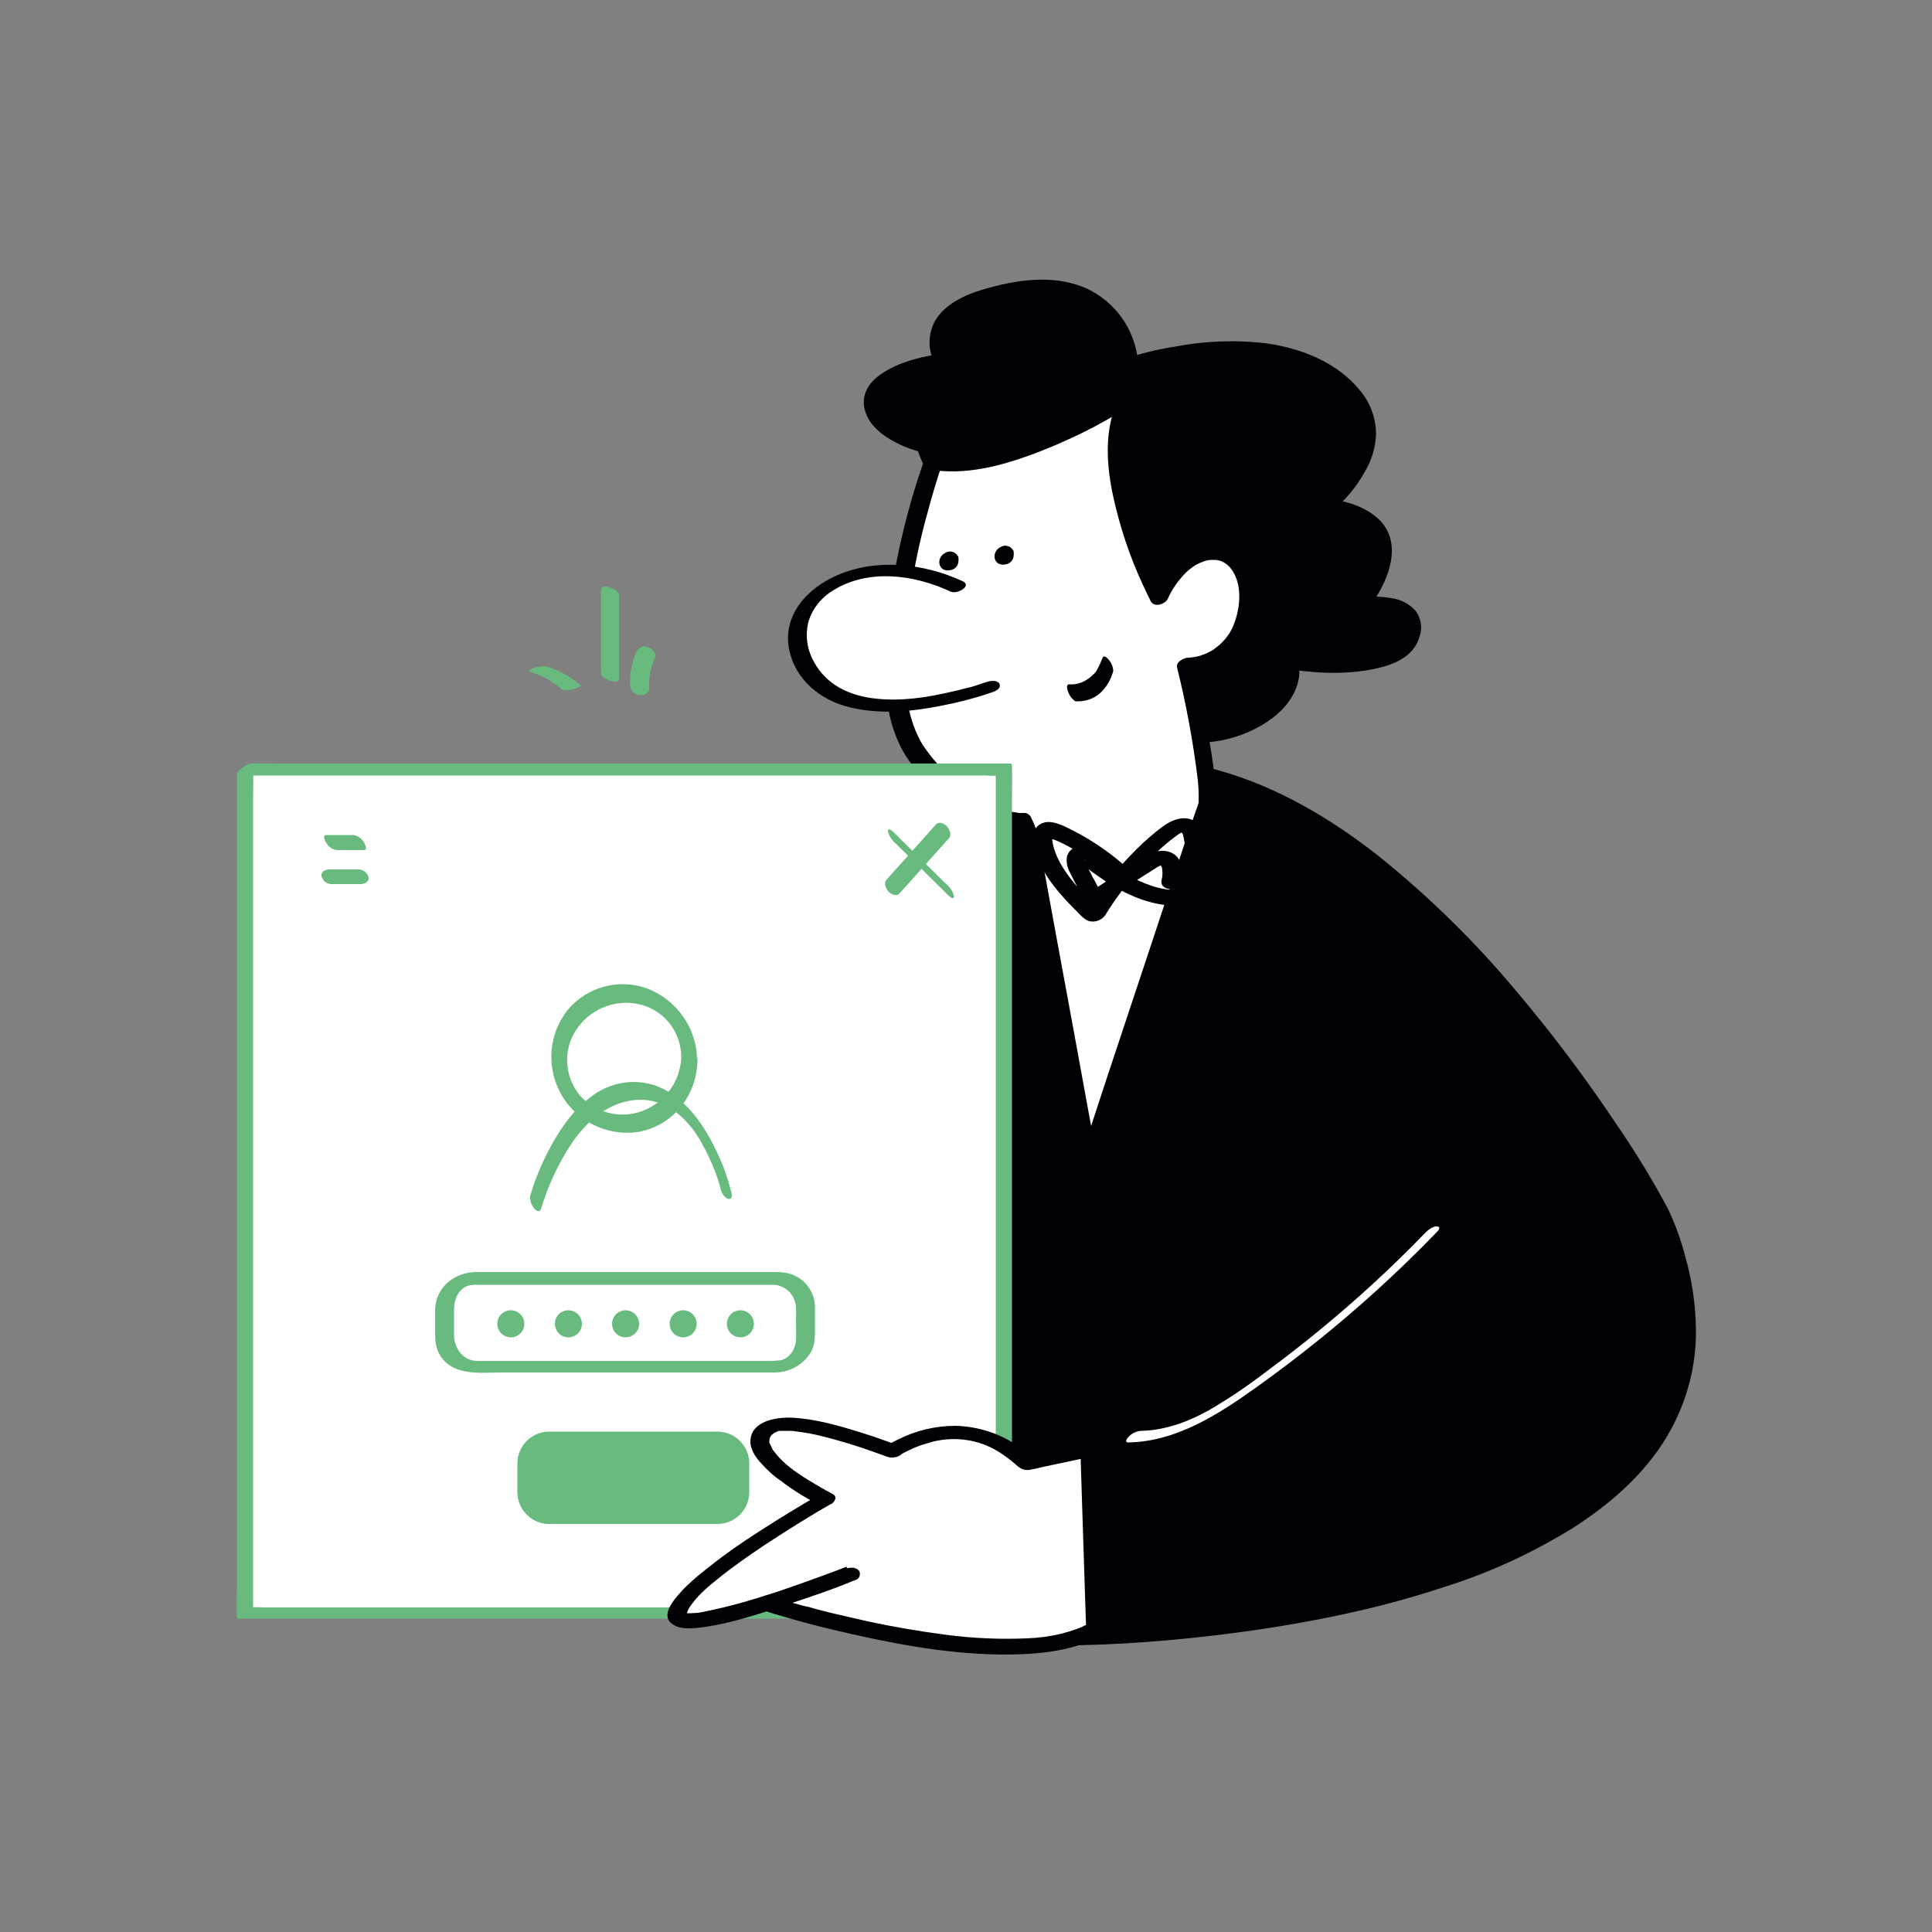 <svg width="200" height="200" viewBox="0 0 200 200" fill="none" xmlns="http://www.w3.org/2000/svg">
<rect x="0" y="0" width="200" height="200" fill="#808080" stroke="none"/>
<path d="M111.001 169.801C111.001 169.801 189.561 169.681 172.121 126.321C170.881 123.201 142.521 73.961 112.721 79.561C82.921 85.161 111.001 169.801 111.001 169.801Z" fill="#000005"/>
<path d="M110.48 170.32C111.68 170.32 112.88 170.28 114.08 170.24C117.16 170.12 120.28 169.88 123.36 169.56C127.6 169.12 131.84 168.52 136.04 167.72C140.72 166.84 145.36 165.68 149.88 164.16C154.4 162.72 158.68 160.72 162.72 158.24C166.36 155.92 169.72 153.08 172.08 149.48C174.4 145.92 175.64 141.76 175.56 137.52C175.52 135.04 175.16 132.56 174.48 130.16C174.04 128.44 173.44 126.76 172.68 125.16C171.08 122.16 169.32 119.28 167.4 116.48C164.2 111.68 160.72 107.04 157 102.64C152.76 97.56 148 92.88 142.84 88.72C137.88 84.8 132.32 81.48 126.2 79.76C123.28 78.92 120.24 78.52 117.2 78.6C114.64 78.64 112.12 79.12 109.72 80.04C106.12 81.56 103.32 84.44 101.6 87.88C99.64 91.84 98.8 96.24 98.4 100.6C97.96 105.92 98 111.24 98.52 116.52C99 122.2 99.8 127.88 100.84 133.48C101.8 138.76 102.96 144.04 104.24 149.28C105.28 153.52 106.4 157.76 107.6 161.96C108.32 164.4 109.04 166.8 109.8 169.24C109.88 169.56 110 169.88 110.12 170.2C110.28 170.68 112.12 169.96 111.96 169.4C111.56 168.12 111.16 166.84 110.76 165.56C109.76 162.2 108.76 158.84 107.88 155.44C106.6 150.72 105.44 145.96 104.4 141.16C103.2 135.72 102.2 130.2 101.4 124.68C100.6 119.2 100.12 113.72 100 108.2C99.92 103.36 100.16 98.44 101.28 93.72C101.72 91.72 102.36 89.8 103.2 87.96C103.6 87.12 104.08 86.28 104.6 85.48C105.08 84.76 105.6 84.08 106.2 83.44C106.48 83.12 106.8 82.84 107.12 82.56C106.96 82.72 107.2 82.52 107.24 82.48L107.52 82.24C107.68 82.12 107.88 81.96 108.08 81.84L108.32 81.68C108.08 81.84 108.36 81.64 108.44 81.6C108.64 81.48 108.84 81.36 109.04 81.24L109.36 81.08C109.12 81.2 109.36 81.08 109.44 81.04C109.64 80.96 109.84 80.84 110.08 80.76L110.36 80.64C110.04 80.76 110.4 80.64 110.48 80.6C110.72 80.52 110.96 80.44 111.2 80.36L111.56 80.28H111.52L111.72 80.24C111.96 80.2 112.2 80.12 112.44 80.08C113.84 79.8 115.28 79.68 116.72 79.64C122.76 79.56 128.64 81.68 133.84 84.64C139.48 87.88 144.56 92.12 149.12 96.72C153.52 101.2 157.56 105.96 161.28 111.04C164.08 114.8 166.68 118.68 169.08 122.72C169.72 123.8 170.36 124.92 170.96 126C171.72 127.6 172.32 129.24 172.76 130.96C174 135.4 174.28 140.12 172.96 144.56C171.8 148.44 169.44 151.76 166.52 154.44L165.96 154.92L165.84 155.04L165.8 155.08L165.48 155.36C165.08 155.72 164.64 156.04 164.2 156.36C163.76 156.68 163.36 156.96 162.92 157.28L162.56 157.52L162.4 157.64C162.2 157.8 162.56 157.52 162.36 157.68C162.16 157.84 161.88 158 161.64 158.12C160.72 158.68 159.76 159.24 158.76 159.76L158.4 159.96L158.2 160.08C158.4 159.96 158.28 160.04 158.24 160.08L157.4 160.48C156.92 160.72 156.4 160.96 155.88 161.16C153.8 162.08 151.72 162.88 149.56 163.6C148.44 163.96 147.32 164.32 146.16 164.64C144.92 165 144.12 165.2 142.92 165.48C138.56 166.52 134.2 167.36 129.76 167.96L128.96 168.08L128.32 168.16C127.8 168.24 127.32 168.28 126.8 168.36C125.84 168.48 124.92 168.56 123.96 168.68C122.28 168.84 120.6 168.96 118.92 169.08C116.76 169.24 114.6 169.32 112.44 169.4H111.6C111.12 169.44 110.64 169.64 110.32 169.96C110 170.12 110.08 170.32 110.48 170.32Z" fill="#000005"/>
<path d="M133.563 68.64C133.563 68.64 144.443 70.24 146.003 65.8C147.563 61.36 140.683 62.72 140.683 62.72C140.683 62.72 148.283 53.36 137.203 52.28C137.203 52.28 146.043 45.08 138.523 39.08C131.003 33.08 116.883 37.88 116.883 37.88C116.883 37.88 116.803 28.12 105.683 29.88C94.563 31.64 97.563 37.4 97.563 37.4C97.563 37.4 90.443 38.44 90.403 41.84C90.363 45.24 95.803 46.28 95.803 46.28C95.803 46.28 98.283 55.8 107.963 53.88L117.923 65.48C117.923 65.48 114.803 70.04 118.643 74.36C122.483 78.68 134.323 74.84 133.563 68.64Z" fill="#000005"/>
<path d="M133.763 69.32C136.763 69.76 140.043 69.84 142.963 69.08C144.723 68.64 146.483 67.72 146.963 65.84C147.283 64.96 147.083 63.96 146.523 63.2C145.883 62.52 145.003 62.04 144.043 61.92C142.723 61.68 141.323 61.72 140.003 62L141.523 63.12C143.563 60.6 145.523 56.24 142.603 53.64C141.083 52.28 138.963 51.76 136.963 51.56L137.963 52.84C139.323 51.72 140.443 50.36 141.283 48.84C142.003 47.64 142.403 46.28 142.443 44.92C142.443 43.28 141.843 41.68 140.803 40.44C138.483 37.56 134.803 36.08 131.203 35.56C128.003 35.16 124.763 35.28 121.643 35.88C119.803 36.16 118.043 36.6 116.283 37.2L117.843 38.16C117.803 34.76 115.923 31.68 112.923 30.08C109.683 28.4 105.763 28.84 102.363 29.8C100.043 30.4 97.203 31.6 96.443 34.04C96.083 35.16 96.163 36.36 96.683 37.44L97.083 36.68C94.963 37 92.563 37.64 90.843 39C89.723 39.88 89.123 41.16 89.563 42.56C90.003 44.08 91.443 45.16 92.803 45.84C93.803 46.36 94.883 46.72 95.963 46.92L94.843 46.12C95.203 47.36 95.723 48.48 96.443 49.56C97.843 51.84 100.043 53.52 102.603 54.36C104.563 54.92 106.603 54.96 108.563 54.56L107.203 54.08L115.923 64.2L117.163 65.64L116.963 64.96C114.483 68.56 115.883 74.12 119.883 76C123.643 77.76 128.643 76.72 131.843 74.24C133.483 72.96 134.723 71.04 134.483 68.92C134.403 68.48 134.043 68.08 133.563 68C133.323 67.92 132.563 67.88 132.603 68.32C133.043 72 129.083 74.32 126.043 75.08C125.163 75.32 124.243 75.44 123.363 75.44C122.963 75.44 122.563 75.44 122.163 75.36C121.803 75.32 121.403 75.24 121.043 75.12L120.723 75C120.683 75 120.403 74.88 120.603 74.96C120.403 74.88 120.243 74.8 120.043 74.68C119.883 74.6 120.123 74.76 119.963 74.64C119.883 74.6 119.803 74.52 119.723 74.48L119.563 74.36C119.603 74.4 119.403 74.24 119.363 74.16C118.403 73.2 117.803 71.96 117.603 70.6C117.403 68.92 117.803 67.2 118.723 65.8C118.883 65.56 118.643 65.28 118.523 65.12L110.283 55.56L108.763 53.76C108.603 53.56 108.403 53.36 108.163 53.24C107.603 52.96 107.043 53.16 106.483 53.24C106.003 53.28 105.523 53.32 105.043 53.32C104.323 53.32 103.603 53.24 102.883 53.08C102.563 53 102.203 52.88 101.883 52.76C101.563 52.64 102.043 52.84 101.763 52.72L101.603 52.64C101.443 52.56 101.243 52.48 101.083 52.36L100.843 52.2C101.003 52.28 100.883 52.24 100.843 52.2C100.683 52.12 100.603 52.04 100.443 51.96C100.283 51.88 100.203 51.8 100.083 51.68L99.883 51.52C99.883 51.52 99.643 51.32 99.803 51.44C99.363 51.04 98.963 50.6 98.603 50.16C98.683 50.24 98.443 49.96 98.403 49.88C98.323 49.76 98.243 49.64 98.163 49.48C98.003 49.24 97.843 49 97.723 48.76C97.603 48.52 97.483 48.32 97.363 48.08L97.283 47.96C97.203 47.8 97.323 48.08 97.243 47.88L97.123 47.6C96.923 47.16 96.763 46.72 96.643 46.28C96.523 45.8 95.923 45.56 95.523 45.48C95.443 45.48 95.243 45.4 95.563 45.48C95.403 45.44 95.243 45.4 95.123 45.36C94.883 45.28 94.683 45.24 94.483 45.16C94.363 45.12 94.243 45.08 94.123 45.04L93.923 44.96C93.643 44.84 94.123 45.04 93.843 44.92C93.563 44.8 93.283 44.68 93.003 44.52C92.763 44.4 92.563 44.24 92.363 44.08C91.963 43.8 91.643 43.36 91.443 42.92C90.483 40.36 93.923 39.04 95.803 38.52C96.323 38.36 96.883 38.24 97.443 38.12L97.763 38.04C97.883 38.04 97.603 38.08 97.803 38.04L98.003 38C98.443 37.92 98.603 37.64 98.403 37.24C98.363 37.12 98.483 37.4 98.443 37.36C98.403 37.32 98.403 37.28 98.363 37.2C98.283 37.04 98.243 36.88 98.203 36.72C98.163 36.6 98.163 36.52 98.123 36.4C98.083 36.24 98.123 36.52 98.123 36.32C98.123 36.24 98.123 36.2 98.083 36.12C98.043 35.8 98.083 35.48 98.123 35.2C98.123 35.08 98.163 34.96 98.203 34.84C98.243 34.64 98.323 34.48 98.403 34.32C98.563 33.96 98.803 33.64 99.043 33.36C99.923 32.48 100.963 31.84 102.163 31.44C103.963 30.76 105.843 30.36 107.763 30.28C109.123 30.16 110.483 30.36 111.763 30.8C111.803 30.8 112.003 30.88 111.803 30.8L111.963 30.88L112.363 31.08C112.443 31.12 112.563 31.2 112.683 31.24C112.923 31.4 112.523 31.12 112.723 31.28L112.923 31.4C113.283 31.64 113.603 31.92 113.883 32.28C113.963 32.36 114.043 32.48 114.123 32.56C114.203 32.68 114.123 32.6 114.123 32.56C114.163 32.6 114.203 32.64 114.243 32.72C114.363 32.92 114.523 33.12 114.643 33.32C114.763 33.52 114.843 33.72 114.963 33.88C115.003 33.92 115.003 33.96 115.043 34.04C115.083 34.16 115.123 34.24 115.203 34.36C115.483 35.08 115.683 35.84 115.803 36.6C115.843 36.8 115.803 36.48 115.803 36.68C115.803 36.76 115.803 36.8 115.803 36.88C115.803 36.96 115.843 37.08 115.843 37.2C115.843 37.32 115.843 37.36 115.843 37.48C115.843 38.12 116.843 38.64 117.403 38.44C118.683 38.04 119.963 37.68 121.283 37.44C124.083 36.84 126.923 36.56 129.763 36.72C132.803 36.92 135.883 37.64 138.203 39.64C139.403 40.6 140.203 42 140.443 43.52C140.563 44.8 140.323 46.08 139.723 47.24C138.923 48.92 137.723 50.4 136.283 51.6C135.683 52.12 136.883 52.84 137.283 52.88C138.163 52.96 139.003 53.12 139.843 53.4C140.083 53.48 140.363 53.56 140.603 53.72L140.803 53.84C141.043 54 140.683 53.76 140.843 53.88C141.003 54 141.083 54.04 141.203 54.16C141.403 54.32 141.083 54.04 141.243 54.2C141.283 54.24 141.323 54.28 141.363 54.32C141.443 54.4 141.523 54.48 141.603 54.6C141.483 54.44 141.683 54.72 141.723 54.76C141.763 54.8 141.923 55.12 141.883 55C142.043 55.36 142.163 55.8 142.163 56.2C142.243 57.96 141.403 59.64 140.443 61.12C140.203 61.48 139.963 61.84 139.683 62.2C139.483 62.48 139.883 62.92 140.083 63.04C140.403 63.28 140.803 63.4 141.203 63.32C141.323 63.28 141.003 63.36 141.083 63.36L141.283 63.32C141.483 63.28 141.723 63.24 141.923 63.24C142.243 63.2 142.523 63.2 142.843 63.16C143.003 63.16 143.203 63.16 143.363 63.16C143.403 63.16 143.603 63.16 143.443 63.16H143.763C143.923 63.16 144.083 63.2 144.243 63.24C144.323 63.24 144.523 63.28 144.323 63.24L144.603 63.32C144.643 63.32 144.883 63.44 144.763 63.36C144.643 63.28 144.803 63.4 144.843 63.4C144.963 63.48 145.003 63.52 144.883 63.4C144.963 63.44 145.123 63.56 144.963 63.44C145.003 63.48 145.163 63.64 145.083 63.52C145.003 63.4 145.123 63.6 145.123 63.6C145.203 63.76 145.123 63.56 145.163 63.68C145.203 63.76 145.203 63.84 145.243 63.96C145.283 64.32 145.243 64.68 145.123 65C144.683 66.56 143.163 67.28 141.683 67.68C139.963 68.08 138.163 68.24 136.403 68.16C136.083 68.16 135.723 68.12 135.283 68.12C134.963 68.08 134.603 68.08 134.283 68.04C133.963 68 133.643 67.96 133.323 67.92C132.923 67.88 132.523 68.04 132.643 68.48C132.763 68.92 133.363 69.28 133.763 69.32Z" fill="#000005"/>
<path d="M112.322 118.56L106.402 86.44L105.762 85C105.762 85 100.562 85.52 95.082 78.32C88.802 70.08 96.602 47.88 96.602 47.88C104.322 49.32 116.682 41.4 116.682 41.4C113.042 48.68 120.002 61.88 120.002 61.88C123.082 55.32 129.762 55.96 129.162 62.44C128.562 68.92 122.682 69.04 122.682 69.04C122.682 69.04 125.482 81 124.802 83.56L113.202 118.64H112.322V118.56Z" fill="white"/>
<path d="M113.283 118.36L112.643 114.88L111.123 106.56L109.323 96.8L107.883 88.92C107.643 87.68 107.523 86.44 107.043 85.28L106.683 84.52C106.523 84.28 106.243 84.12 105.963 84.16C105.803 84.16 105.643 84.16 105.523 84.16C105.443 84.16 105.163 84.12 105.483 84.16L105.243 84.12C105.003 84.08 104.723 84.04 104.483 84C103.883 83.88 103.283 83.68 102.723 83.4C101.883 83.04 101.083 82.6 100.363 82.08C99.403 81.4 98.523 80.64 97.723 79.8C96.923 79 96.163 78.08 95.523 77.12C94.763 75.84 94.283 74.48 94.003 73C93.363 69.6 93.563 66.04 94.043 62.6C94.523 59.32 95.163 56.04 96.083 52.84C96.523 51.16 97.043 49.48 97.603 47.8L96.243 48.6C99.843 49.24 103.603 48.24 106.963 47C109.923 45.88 112.763 44.56 115.443 42.96C116.043 42.6 116.643 42.24 117.243 41.88L115.843 41.16C114.243 44.4 114.523 48.2 115.283 51.6C115.963 54.64 116.963 57.64 118.283 60.48C118.563 61.08 118.843 61.68 119.123 62.24C119.483 62.92 120.603 62.56 120.883 62C121.323 61 121.963 60.08 122.763 59.28C123.043 59 123.363 58.76 123.723 58.52C124.003 58.36 124.283 58.24 124.603 58.12C124.883 58 125.203 57.96 125.523 57.96C125.603 57.96 125.683 57.96 125.763 57.96C125.563 57.96 125.843 57.96 125.843 57.96L126.083 58C126.123 58 126.403 58.08 126.283 58.04C126.883 58.24 127.363 58.68 127.683 59.24C128.603 60.8 128.363 63.04 127.723 64.64C127.443 65.4 126.963 66.08 126.363 66.64C126.163 66.84 126.523 66.52 126.283 66.72L126.083 66.88C125.963 67 125.803 67.08 125.683 67.2L125.483 67.32C125.683 67.2 125.483 67.32 125.443 67.36C125.283 67.44 125.123 67.52 124.963 67.6C124.803 67.68 124.643 67.72 124.483 67.8C124.763 67.68 124.323 67.84 124.243 67.88C124.003 67.96 123.723 68 123.483 68.04C123.403 68.04 123.003 68.08 123.403 68.04L123.203 68.08H123.003C122.563 68.08 121.723 68.52 121.843 69.08C122.803 72.92 123.523 76.84 124.003 80.8C124.043 81.28 124.083 81.8 124.083 82.28C124.083 82.48 124.083 82.68 124.083 82.84C124.083 82.88 124.083 82.92 124.083 82.96C124.083 83.16 124.083 82.84 124.083 82.96C124.083 83.08 124.083 83.12 124.043 83.2C124.003 83.36 123.963 83.52 123.883 83.68L122.803 86.8L118.963 98.4L114.643 111.4L113.083 116.16C112.843 116.96 112.523 117.72 112.283 118.52L112.243 118.64L113.363 117.84H112.443C111.923 117.84 111.483 118.16 111.323 118.64C111.203 119.12 111.643 119.4 112.083 119.4H113.003C113.523 119.4 113.963 119.08 114.123 118.6L116.083 112.68L120.283 99.92L124.283 87.8L125.443 84.28C125.723 83.56 125.843 82.76 125.803 82C125.763 79.6 125.283 77.16 124.843 74.84C124.483 72.92 124.083 71 123.643 69.12L123.563 68.8L122.403 69.8C125.283 69.68 127.883 68 129.163 65.44C130.123 63.48 130.483 60.72 129.443 58.68C128.563 56.92 126.683 56.24 124.843 56.56C122.163 57.04 120.163 59.36 119.043 61.68L120.803 61.44C120.003 59.92 119.323 58.32 118.723 56.68C117.523 53.52 116.603 50.2 116.483 46.8C116.363 45 116.683 43.2 117.443 41.52C117.643 41.24 117.523 40.84 117.243 40.68C117.243 40.68 117.203 40.68 117.203 40.64C116.803 40.48 116.363 40.56 116.043 40.8L115.723 41L115.323 41.24L115.083 41.36L114.963 41.44C115.163 41.32 114.763 41.56 114.963 41.44C113.883 42.08 112.803 42.64 111.723 43.2C108.683 44.76 105.523 46.08 102.203 46.8C100.483 47.2 98.723 47.28 96.963 47.04C96.363 46.96 95.803 47.28 95.603 47.84C94.003 52.4 92.883 57.08 92.163 61.84C91.603 65.44 91.323 69.2 91.883 72.84C92.083 74.44 92.563 75.96 93.283 77.4C94.323 79.4 96.043 81.16 97.763 82.56C99.363 83.88 101.203 84.84 103.163 85.36C103.923 85.6 104.723 85.68 105.563 85.64L104.843 85.28L105.203 86.04L105.403 86.52C105.403 86.56 105.443 86.64 105.483 86.68C105.563 86.76 105.443 86.6 105.443 86.52C105.443 86.6 105.443 86.72 105.483 86.8L105.843 88.68L107.203 96.08L108.963 105.76L110.523 114.32C110.763 115.72 111.003 117.16 111.323 118.6V118.68C111.563 119.84 113.443 119.24 113.283 118.36Z" fill="#000005"/>
<path d="M102.522 71.08C102.522 71.08 88.002 76.52 83.602 69.32C79.202 62.12 89.162 56.08 99.002 60.72" fill="white"/>
<path d="M102.123 70.6C101.763 70.72 101.403 70.84 101.043 70.96L100.523 71.12L100.203 71.2C100.483 71.12 100.083 71.24 100.003 71.24C99.443 71.4 98.923 71.52 98.363 71.64C95.763 72.24 93.243 72.6 90.643 72.32C88.043 72.04 85.563 70.96 84.243 68.48C83.523 67.2 83.323 65.68 83.723 64.24C84.163 62.92 85.043 61.84 86.243 61.12C89.883 58.84 94.643 59.48 98.403 61.24C99.083 61.56 100.683 60.64 99.643 60.16C95.643 58.32 90.763 57.76 86.643 59.56C83.603 60.88 81.003 63.64 81.683 67.2C82.323 70.4 84.963 72.52 88.043 73.24C91.123 73.96 94.283 73.68 97.323 73.08C99.203 72.72 101.083 72.24 102.883 71.6C103.203 71.48 103.683 71.16 103.443 70.76C103.203 70.36 102.483 70.48 102.123 70.6Z" fill="#000005"/>
<path d="M114.721 68.84C114.721 68.84 114.041 71.84 111.121 71.72Z" fill="white"/>
<path d="M114.122 68.16C114.122 68.08 114.162 68 114.122 68.12C114.122 68.2 114.082 68.28 114.042 68.32C113.962 68.56 113.842 68.8 113.722 69.04C113.642 69.2 113.562 69.32 113.482 69.48C113.442 69.56 113.402 69.6 113.322 69.68L113.242 69.76L113.202 69.8C113.242 69.76 113.242 69.76 113.202 69.8C112.922 70.08 112.602 70.32 112.242 70.52C111.762 70.76 111.242 70.88 110.682 70.84C110.282 70.84 110.522 71.52 110.602 71.68C110.682 71.92 110.842 72.16 111.002 72.32C111.122 72.44 111.242 72.6 111.402 72.6C112.362 72.64 113.322 72.32 114.002 71.64C114.482 71.16 114.842 70.6 115.082 69.96C115.122 69.8 115.202 69.64 115.242 69.48C115.242 69.28 115.202 69.08 115.122 68.88C115.042 68.64 114.882 68.4 114.722 68.24C114.602 68.12 114.482 67.96 114.322 67.96C114.162 67.96 114.162 68.04 114.122 68.16Z" fill="#000005"/>
<path d="M104.921 57.04C104.921 57.04 105.201 58.28 104.001 58.44C102.801 58.6 102.601 57.12 103.561 56.64C104.001 56.36 104.561 56.48 104.841 56.92C104.881 56.96 104.921 57 104.921 57.04Z" fill="#000005"/>
<path d="M99.202 57.641C99.202 57.641 99.482 58.88 98.282 59.041C97.082 59.2 96.882 57.721 97.842 57.24C98.282 56.961 98.842 57.081 99.122 57.52C99.162 57.56 99.202 57.6 99.202 57.641Z" fill="#000005"/>
<path d="M117.124 90.24C115.284 88.52 113.204 87.04 110.964 85.92C109.924 85.4 108.404 84.56 107.364 85.56C106.564 86.36 107.044 87.76 107.364 88.68C108.164 90.88 109.804 92.68 111.404 94.28C111.764 94.64 112.164 95.12 112.644 95.32C113.364 95.56 114.164 95.24 114.524 94.56C115.164 93.52 115.884 92.52 116.644 91.56C117.404 90.64 118.164 89.76 119.044 88.92C119.924 88 120.884 87.16 121.884 86.44C122.044 86.32 122.204 86.24 122.364 86.16C122.284 86.16 122.244 86.04 122.324 86.16C122.364 86.24 122.404 86.32 122.444 86.36C122.604 86.92 122.684 87.52 122.684 88.12C122.724 88.8 122.724 89.48 122.644 90.16C122.604 90.6 122.644 91.64 122.244 92C122.004 92.2 121.524 92.16 121.244 92.12C120.684 92.08 120.084 91.96 119.524 91.8C118.404 91.44 117.324 90.96 116.324 90.36C115.284 89.72 114.284 89.04 113.324 88.28C112.884 87.84 112.284 87.64 111.684 87.64C111.084 87.68 110.564 88.12 110.444 88.72C110.364 89.28 110.484 89.84 110.764 90.32C111.084 91 111.444 91.68 111.844 92.36C112.244 93.08 112.724 93.6 113.644 93.48C114.364 93.4 115.044 92.8 115.644 92.4L119.564 89.92C119.684 89.84 119.804 89.76 119.964 89.68C120.044 89.64 120.124 89.6 120.204 89.56C120.284 89.56 120.284 89.56 120.244 89.56C120.084 89.52 120.244 89.72 120.284 89.8C120.364 90.24 120.364 90.68 120.244 91.12C120.004 92.2 121.964 92.36 122.204 91.4C122.364 90.64 122.484 89.72 122.084 89.04C121.524 88 120.204 87.88 119.204 88.32C118.204 88.76 117.164 89.56 116.204 90.16L114.644 91.16L113.844 91.68C113.644 91.84 113.404 92 113.164 92.08L113.684 92.04L114.044 92.28C113.764 92 113.564 91.68 113.404 91.32C113.204 90.96 113.004 90.6 112.804 90.2C112.644 89.96 112.524 89.68 112.404 89.36C112.364 89.24 112.404 89.12 112.364 89.04C112.324 89.04 112.324 89 112.404 88.96C112.284 89.12 112.284 89.12 112.364 89.04L111.924 89.28L111.604 89.2L111.884 89.4L112.164 89.6C112.404 89.8 112.644 89.96 112.924 90.16C113.404 90.52 113.884 90.84 114.404 91.2C115.404 91.88 116.484 92.44 117.564 92.88C118.684 93.32 119.844 93.64 121.004 93.72C122.204 93.8 123.604 93.64 124.204 92.48C124.444 91.92 124.564 91.32 124.604 90.72C124.684 90.04 124.724 89.36 124.724 88.68C124.724 87.64 124.764 86.12 124.004 85.32C122.964 84.2 121.404 84.8 120.364 85.56C119.404 86.28 118.484 87.08 117.644 87.92C116.684 88.88 115.764 89.88 114.924 90.96C114.484 91.48 114.084 92.04 113.684 92.6C113.484 92.88 113.284 93.16 113.124 93.44C113.004 93.68 112.844 93.92 112.644 94.16L113.084 93.92L112.964 93.96L113.484 93.92C113.724 94.08 113.764 94.08 113.564 93.92L113.324 93.68L112.964 93.32C112.684 93.04 112.444 92.76 112.164 92.52C111.644 91.96 111.164 91.4 110.684 90.76C109.844 89.64 109.084 88.32 108.924 86.92C108.924 86.8 108.924 86.68 108.924 86.56C108.844 86.44 108.444 86.56 108.524 86.68C108.724 86.8 108.884 86.88 109.124 86.92L109.604 87.12C110.324 87.44 111.004 87.84 111.684 88.24C113.044 89.08 114.324 90.04 115.484 91.12C115.844 91.48 116.404 91.56 116.884 91.32C117.244 91.12 117.524 90.6 117.164 90.24H117.124Z" fill="#000005"/>
<path d="M103.92 79.64H25.32V166.96H103.92V79.64Z" fill="white"/>
<path d="M104.562 166.4H27.162C26.802 166.36 26.482 166.36 26.122 166.4H26.002L26.202 166.52V82.76C26.202 81.64 26.242 80.48 26.202 79.36V79.2L24.722 80.28H102.122C102.482 80.32 102.802 80.32 103.162 80.28C103.202 80.28 103.242 80.28 103.282 80.28L103.082 80.12V163.88C103.082 165 103.042 166.16 103.082 167.28C103.082 167.32 103.082 167.36 103.082 167.44C103.082 167.8 104.762 167.04 104.762 166.52V82.76C104.762 81.64 104.802 80.48 104.762 79.36V79.2C104.762 79.08 104.682 79.04 104.562 79.04H29.162C28.162 79.04 27.122 79 26.122 79.04H26.002C25.682 79.08 25.362 79.24 25.082 79.48C24.922 79.6 24.522 79.88 24.522 80.12V163.88C24.522 165 24.482 166.16 24.522 167.28V167.44C24.522 167.56 24.602 167.56 24.722 167.56H100.122C101.122 167.56 102.162 167.6 103.162 167.56H103.282C103.762 167.48 104.162 167.24 104.482 166.92C104.642 166.76 104.962 166.4 104.562 166.4Z" fill="#68BA7F"/>
<path d="M34.841 88H37.721C37.881 88 37.881 87.8 37.881 87.72C37.841 87.52 37.761 87.32 37.641 87.16C37.401 86.76 37.041 86.52 36.601 86.44H33.721C33.561 86.44 33.521 86.64 33.561 86.72C33.601 86.92 33.681 87.12 33.801 87.28C34.001 87.68 34.401 87.92 34.841 88Z" fill="#68BA7F"/>
<path d="M34.321 91.52H37.241C37.481 91.52 37.721 91.48 37.921 91.36C38.081 91.24 38.201 91.04 38.161 90.84C38.041 90.36 37.601 90 37.121 90H34.201C33.961 90 33.721 90.04 33.521 90.16C33.361 90.28 33.241 90.48 33.281 90.68C33.401 91.2 33.841 91.52 34.321 91.52Z" fill="#68BA7F"/>
<path d="M80.443 140.88H55.323C53.363 140.88 51.363 140.88 49.403 140.88C47.923 140.88 47.003 139.56 47.003 138.16C47.003 137.36 47.003 136.6 47.003 135.8C47.003 135 47.083 134.16 47.763 133.52C48.323 132.96 48.963 133 49.683 133H79.683C79.843 133 80.003 133 80.163 133C81.043 133.08 81.803 133.6 82.163 134.4C82.523 135.12 82.403 135.96 82.403 136.72C82.403 137.4 82.443 138.2 82.403 138.8C82.283 139.84 81.563 140.84 80.483 140.84C80.083 140.84 79.443 141.04 79.363 141.48C79.283 141.92 79.843 142.08 80.203 142.08C81.683 142.08 83.083 141.32 83.883 140.08C84.403 139.24 84.363 138.32 84.363 137.36C84.363 136.64 84.363 135.92 84.363 135.2C84.323 133.84 83.483 132.6 82.243 132.04C81.403 131.64 80.523 131.68 79.603 131.68H55.203C53.243 131.68 51.283 131.68 49.323 131.68C47.083 131.68 45.083 133.24 45.043 135.6C45.043 136.36 45.043 137.12 45.043 137.84C45.043 138.76 45.083 139.64 45.643 140.44C47.043 142.48 49.803 142.08 51.963 142.08H80.163C80.563 142.08 81.203 141.88 81.283 141.44C81.363 141 80.803 140.88 80.443 140.88Z" fill="#68BA7F"/>
<path d="M52.88 138.44C53.654 138.44 54.281 137.813 54.281 137.04C54.281 136.266 53.654 135.64 52.88 135.64C52.107 135.64 51.48 136.266 51.48 137.04C51.48 137.813 52.107 138.44 52.88 138.44Z" fill="#68BA7F"/>
<path d="M58.841 138.44C59.615 138.44 60.241 137.813 60.241 137.04C60.241 136.266 59.615 135.64 58.841 135.64C58.068 135.64 57.441 136.266 57.441 137.04C57.441 137.813 58.068 138.44 58.841 138.44Z" fill="#68BA7F"/>
<path d="M64.763 138.44C65.537 138.44 66.163 137.813 66.163 137.04C66.163 136.266 65.537 135.64 64.763 135.64C63.99 135.64 63.363 136.266 63.363 137.04C63.363 137.813 63.99 138.44 64.763 138.44Z" fill="#68BA7F"/>
<path d="M70.72 138.44C71.493 138.44 72.12 137.813 72.12 137.04C72.12 136.266 71.493 135.64 70.72 135.64C69.947 135.64 69.32 136.266 69.32 137.04C69.32 137.813 69.947 138.44 70.72 138.44Z" fill="#68BA7F"/>
<path d="M76.642 138.44C77.415 138.44 78.042 137.813 78.042 137.04C78.042 136.266 77.415 135.64 76.642 135.64C75.869 135.64 75.242 136.266 75.242 137.04C75.242 137.813 75.869 138.44 76.642 138.44Z" fill="#68BA7F"/>
<path d="M56.842 148.44H74.282C75.962 148.44 77.362 149.8 77.362 151.52V154.52C77.362 156.2 76.002 157.6 74.282 157.6H56.842C55.162 157.6 53.762 156.24 53.762 154.52V151.52C53.762 149.8 55.162 148.44 56.842 148.44Z" fill="#68BA7F"/>
<path d="M74.282 157.76H56.843C55.042 157.76 53.562 156.28 53.562 154.48V151.48C53.562 149.68 55.042 148.2 56.843 148.2H74.282C76.082 148.2 77.562 149.68 77.562 151.48V154.48C77.562 156.28 76.082 157.76 74.282 157.76ZM56.843 148.64C55.242 148.64 53.962 149.92 53.962 151.52V154.52C53.962 156.12 55.242 157.4 56.843 157.4H74.282C75.882 157.4 77.162 156.12 77.162 154.52V151.52C77.162 149.92 75.882 148.64 74.282 148.64H56.843Z" fill="#68BA7F"/>
<path d="M92.64 87.24L97.52 92.04L98.2 92.72C98.32 92.84 98.8 93.2 98.76 92.76C98.64 92.32 98.4 91.88 98.04 91.6L93.16 86.8L92.48 86.12C92.36 86 91.88 85.64 91.92 86.08C92.04 86.52 92.28 86.92 92.64 87.24Z" fill="#68BA7F"/>
<path d="M93.123 92.48L97.603 87.48L98.243 86.76C98.562 86.4 98.243 85.72 97.963 85.48C97.683 85.24 97.203 85 96.882 85.36L92.403 90.36L91.763 91.08C91.442 91.44 91.763 92.12 92.043 92.36C92.323 92.6 92.802 92.84 93.123 92.48Z" fill="#68BA7F"/>
<path d="M70.522 109.44C70.442 111.92 68.843 114.12 66.522 115C64.203 115.88 61.562 115.2 59.962 113.32C58.443 111.4 58.282 108.72 59.602 106.68C60.962 104.56 63.483 103.44 65.963 103.92C68.603 104.4 70.522 106.72 70.522 109.44C70.522 110.48 72.162 111 72.162 109.68C72.123 106.44 70.082 103.56 67.082 102.36C64.123 101.24 60.763 102.12 58.722 104.6C56.083 108 56.682 112.92 60.083 115.6C61.803 116.92 64.002 117.52 66.162 117.16C69.763 116.48 72.162 113.32 72.203 109.72C72.162 108.64 70.522 108.16 70.522 109.44Z" fill="#68BA7F"/>
<path d="M56.001 125.16C56.361 123.96 56.801 122.8 57.321 121.68C58.361 119.48 59.681 117.24 61.561 115.68C63.441 114.12 66.081 113.28 68.481 114.28C69.521 114.72 70.441 115.4 71.201 116.28C71.561 116.68 71.921 117.12 72.201 117.6C72.361 117.84 72.521 118.08 72.641 118.32L72.721 118.48C72.801 118.64 72.881 118.8 72.961 118.92C73.241 119.44 73.481 120 73.721 120.52C73.641 120.28 73.801 120.68 73.801 120.76L73.961 121.12C74.041 121.32 74.121 121.52 74.201 121.76C74.321 122.08 74.401 122.4 74.521 122.76C74.521 122.8 74.561 122.84 74.561 122.92C74.601 123.08 74.521 122.68 74.521 122.84L74.561 122.92C74.641 123.32 74.881 123.92 75.321 124.08C75.761 124.24 75.801 123.8 75.721 123.48C75.361 122.04 74.881 120.64 74.241 119.32C73.121 116.92 71.601 114.56 69.361 113.12C67.081 111.64 64.161 111.64 61.841 113.08C59.601 114.48 58.001 116.76 56.801 119.08C56.001 120.6 55.361 122.16 54.881 123.8C54.841 124.28 55.001 124.76 55.321 125.12C55.481 125.32 55.881 125.56 56.001 125.16Z" fill="#68BA7F"/>
<path d="M113.403 168.561C104.203 173.801 79.643 165.921 79.643 165.921L88.083 162.801C88.083 162.801 68.563 170.441 70.243 166.601C71.923 162.761 85.483 155.121 85.483 155.121C85.483 155.121 75.723 150.081 79.603 147.681C82.163 146.081 92.403 150.081 92.403 150.081C92.403 150.081 99.803 145.081 106.243 151.401L112.803 150.001L113.403 168.561Z" fill="white"/>
<path d="M112.681 168.08C112.801 168 112.481 168.16 112.441 168.2C112.401 168.24 112.241 168.28 112.121 168.36C111.841 168.48 111.601 168.6 111.321 168.68C111.201 168.72 111.081 168.76 110.961 168.8C110.921 168.8 110.721 168.88 110.881 168.84L110.721 168.88C110.441 168.96 110.161 169.04 109.881 169.12C108.721 169.4 107.521 169.56 106.321 169.6C103.561 169.72 100.761 169.6 98.001 169.24C95.201 168.88 92.401 168.4 89.641 167.8C88.441 167.52 87.201 167.24 86.001 166.96C85.481 166.84 84.961 166.68 84.441 166.56L83.761 166.36L83.561 166.32L83.201 166.24C82.161 165.96 81.161 165.68 80.161 165.36L80.201 166.56L87.561 163.8L88.641 163.4L87.601 162.2C85.961 162.84 84.281 163.44 82.601 164.04C81.881 164.28 81.121 164.56 80.401 164.8L79.241 165.16L78.241 165.48C76.801 165.92 75.321 166.32 73.841 166.64C73.521 166.72 73.201 166.76 72.921 166.84L72.481 166.92L72.281 166.96C72.041 167 72.361 166.96 72.241 166.96C72.001 166.96 71.761 167 71.521 167C71.441 167 71.321 167 71.241 167C71.161 167 71.521 167.04 71.321 167C71.281 167 71.241 167 71.161 167C71.121 167 71.081 167 71.041 166.96C70.921 166.96 71.281 167.04 71.121 167C71.081 167 70.961 166.96 71.121 167C71.241 167.16 70.961 166.88 71.121 167C71.201 167.16 71.001 166.84 71.121 167C71.161 167.2 71.081 166.88 71.121 167C71.121 166.96 71.121 166.96 71.121 166.92C71.121 166.96 71.041 167.08 71.121 166.96C71.161 166.88 71.161 166.8 71.201 166.72L71.281 166.56C71.361 166.4 71.241 166.6 71.321 166.48C72.121 165.24 73.201 164.32 74.361 163.4C75.841 162.2 77.401 161.12 79.001 160.04C81.321 158.52 83.641 157.04 86.041 155.68L86.001 155.72C86.401 155.52 86.761 154.92 86.161 154.64C85.321 154.2 84.521 153.72 83.721 153.24C82.361 152.4 81.081 151.52 80.121 150.24C80.041 150.16 79.961 150.04 79.921 149.92C79.841 149.8 79.801 149.64 79.721 149.52C79.681 149.44 79.681 149.4 79.641 149.32C79.641 149.32 79.641 149.36 79.641 149.24C79.641 149.12 79.681 148.84 79.641 149C79.681 148.92 79.801 148.6 79.721 148.76C79.761 148.68 80.001 148.4 79.921 148.52C80.001 148.48 80.041 148.4 80.121 148.36C80.201 148.32 80.361 148.2 80.241 148.28C80.121 148.36 80.321 148.24 80.361 148.24C80.561 148.12 80.281 148.24 80.401 148.2C80.521 148.16 80.681 148.12 80.841 148.12C81.001 148.12 80.761 148.12 80.761 148.12H80.921C81.041 148.12 81.121 148.12 81.241 148.12C81.441 148.12 81.601 148.12 81.801 148.12C81.841 148.12 82.161 148.12 81.961 148.12L82.281 148.16C83.241 148.28 84.201 148.44 85.121 148.68C86.881 149.12 88.601 149.64 90.281 150.24C90.761 150.4 91.241 150.6 91.721 150.76C92.201 150.96 92.761 150.92 93.201 150.64L93.361 150.52C93.601 150.36 93.241 150.56 93.481 150.44C93.721 150.32 94.001 150.16 94.281 150.04C94.641 149.88 95.001 149.72 95.361 149.6C95.761 149.48 96.161 149.36 96.561 149.24C98.681 148.72 100.961 148.96 102.881 150C103.561 150.36 104.161 150.8 104.761 151.28C105.361 151.76 105.721 152.28 106.561 152.16C107.041 152.08 107.561 151.96 108.041 151.84L112.761 150.84L113.121 150.76L111.841 150.12L112.041 156.4L112.361 166.36L112.441 168.68C112.481 169.6 114.481 169.56 114.441 168.64L114.241 162.36L113.921 152.4L113.841 150.08C113.841 149.48 113.001 149.36 112.561 149.44L105.961 150.84L107.081 151.12C104.921 148.92 102.001 147.68 98.921 147.6C96.841 147.6 94.801 148.08 92.921 149.04C92.481 149.24 92.081 149.48 91.681 149.72L92.881 149.6C91.641 149.12 90.361 148.68 89.081 148.28C86.761 147.56 84.401 146.88 82.001 146.76C80.401 146.68 77.761 147.08 77.681 149.16C77.641 149.96 78.161 150.76 78.681 151.36C79.361 152.12 80.081 152.8 80.921 153.36C82.121 154.28 83.441 155.08 84.761 155.76L84.921 154.68C82.721 155.92 80.601 157.24 78.481 158.6C76.801 159.68 75.121 160.84 73.561 162.08C72.241 163.12 70.881 164.2 69.841 165.56C69.281 166.28 68.601 167.44 69.601 168.12C70.481 168.76 71.841 168.56 72.841 168.44C75.961 168 79.041 166.92 82.041 165.92C84.201 165.2 86.361 164.48 88.441 163.6L88.561 163.56C88.881 163.48 89.081 163.12 89.001 162.8C89.001 162.72 88.961 162.64 88.921 162.6C88.601 162.2 87.961 162.24 87.561 162.4L80.201 165.16L79.121 165.56C78.801 165.64 78.601 165.96 78.681 166.32C78.721 166.56 78.921 166.72 79.161 166.76C82.201 167.72 85.281 168.52 88.361 169.2C94.041 170.48 99.961 171.48 105.801 171.24C108.641 171.12 111.601 170.68 114.121 169.24C114.401 169.08 114.481 168.72 114.281 168.44C114.241 168.36 114.161 168.28 114.081 168.24C113.641 167.8 113.121 167.8 112.681 168.08Z" fill="#000005"/>
<path d="M147.561 127.601C144.161 131.121 140.561 134.441 136.761 137.561C134.881 139.121 132.961 140.601 130.961 142.081C129.081 143.521 127.121 144.841 125.121 146.001C122.961 147.201 120.561 148.081 118.081 148.121C117.601 148.161 117.161 148.401 116.841 148.721C116.681 148.881 116.361 149.321 116.801 149.321C121.841 149.241 126.281 146.321 130.241 143.481C134.481 140.441 138.561 137.161 142.401 133.681C144.561 131.721 146.681 129.681 148.721 127.561C148.921 127.361 149.201 127.001 148.761 126.961C148.321 126.921 147.801 127.361 147.561 127.601Z" fill="white"/>
<path d="M54.922 69.56C56.122 69.92 57.242 70.56 58.202 71.4C58.282 71.48 58.602 71.48 58.682 71.44C58.922 71.44 59.202 71.4 59.442 71.32C59.562 71.28 60.282 71.08 60.082 70.92C59.082 70.04 57.882 69.4 56.602 69C56.402 68.96 56.202 68.96 56.002 69C55.762 69 55.482 69.08 55.242 69.16C55.042 69.24 54.482 69.44 54.922 69.56Z" fill="#68BA7F"/>
<path d="M62.203 61.04V69.68C62.203 70.32 64.083 70.96 64.083 70.24V61.6C64.083 60.96 62.203 60.32 62.203 61.04Z" fill="#68BA7F"/>
<path d="M67.202 71.281C67.162 70.761 67.202 70.281 67.282 69.761L67.242 69.961C67.362 69.321 67.522 68.681 67.802 68.081C67.882 67.881 67.842 67.641 67.682 67.441C67.522 67.241 67.322 67.081 67.082 67.001C66.642 66.801 66.122 67.001 65.882 67.441C65.402 68.561 65.162 69.801 65.242 71.041C65.322 71.561 65.722 71.921 66.242 71.961C66.642 72.001 67.242 71.801 67.202 71.281Z" fill="#68BA7F"/>
</svg>
